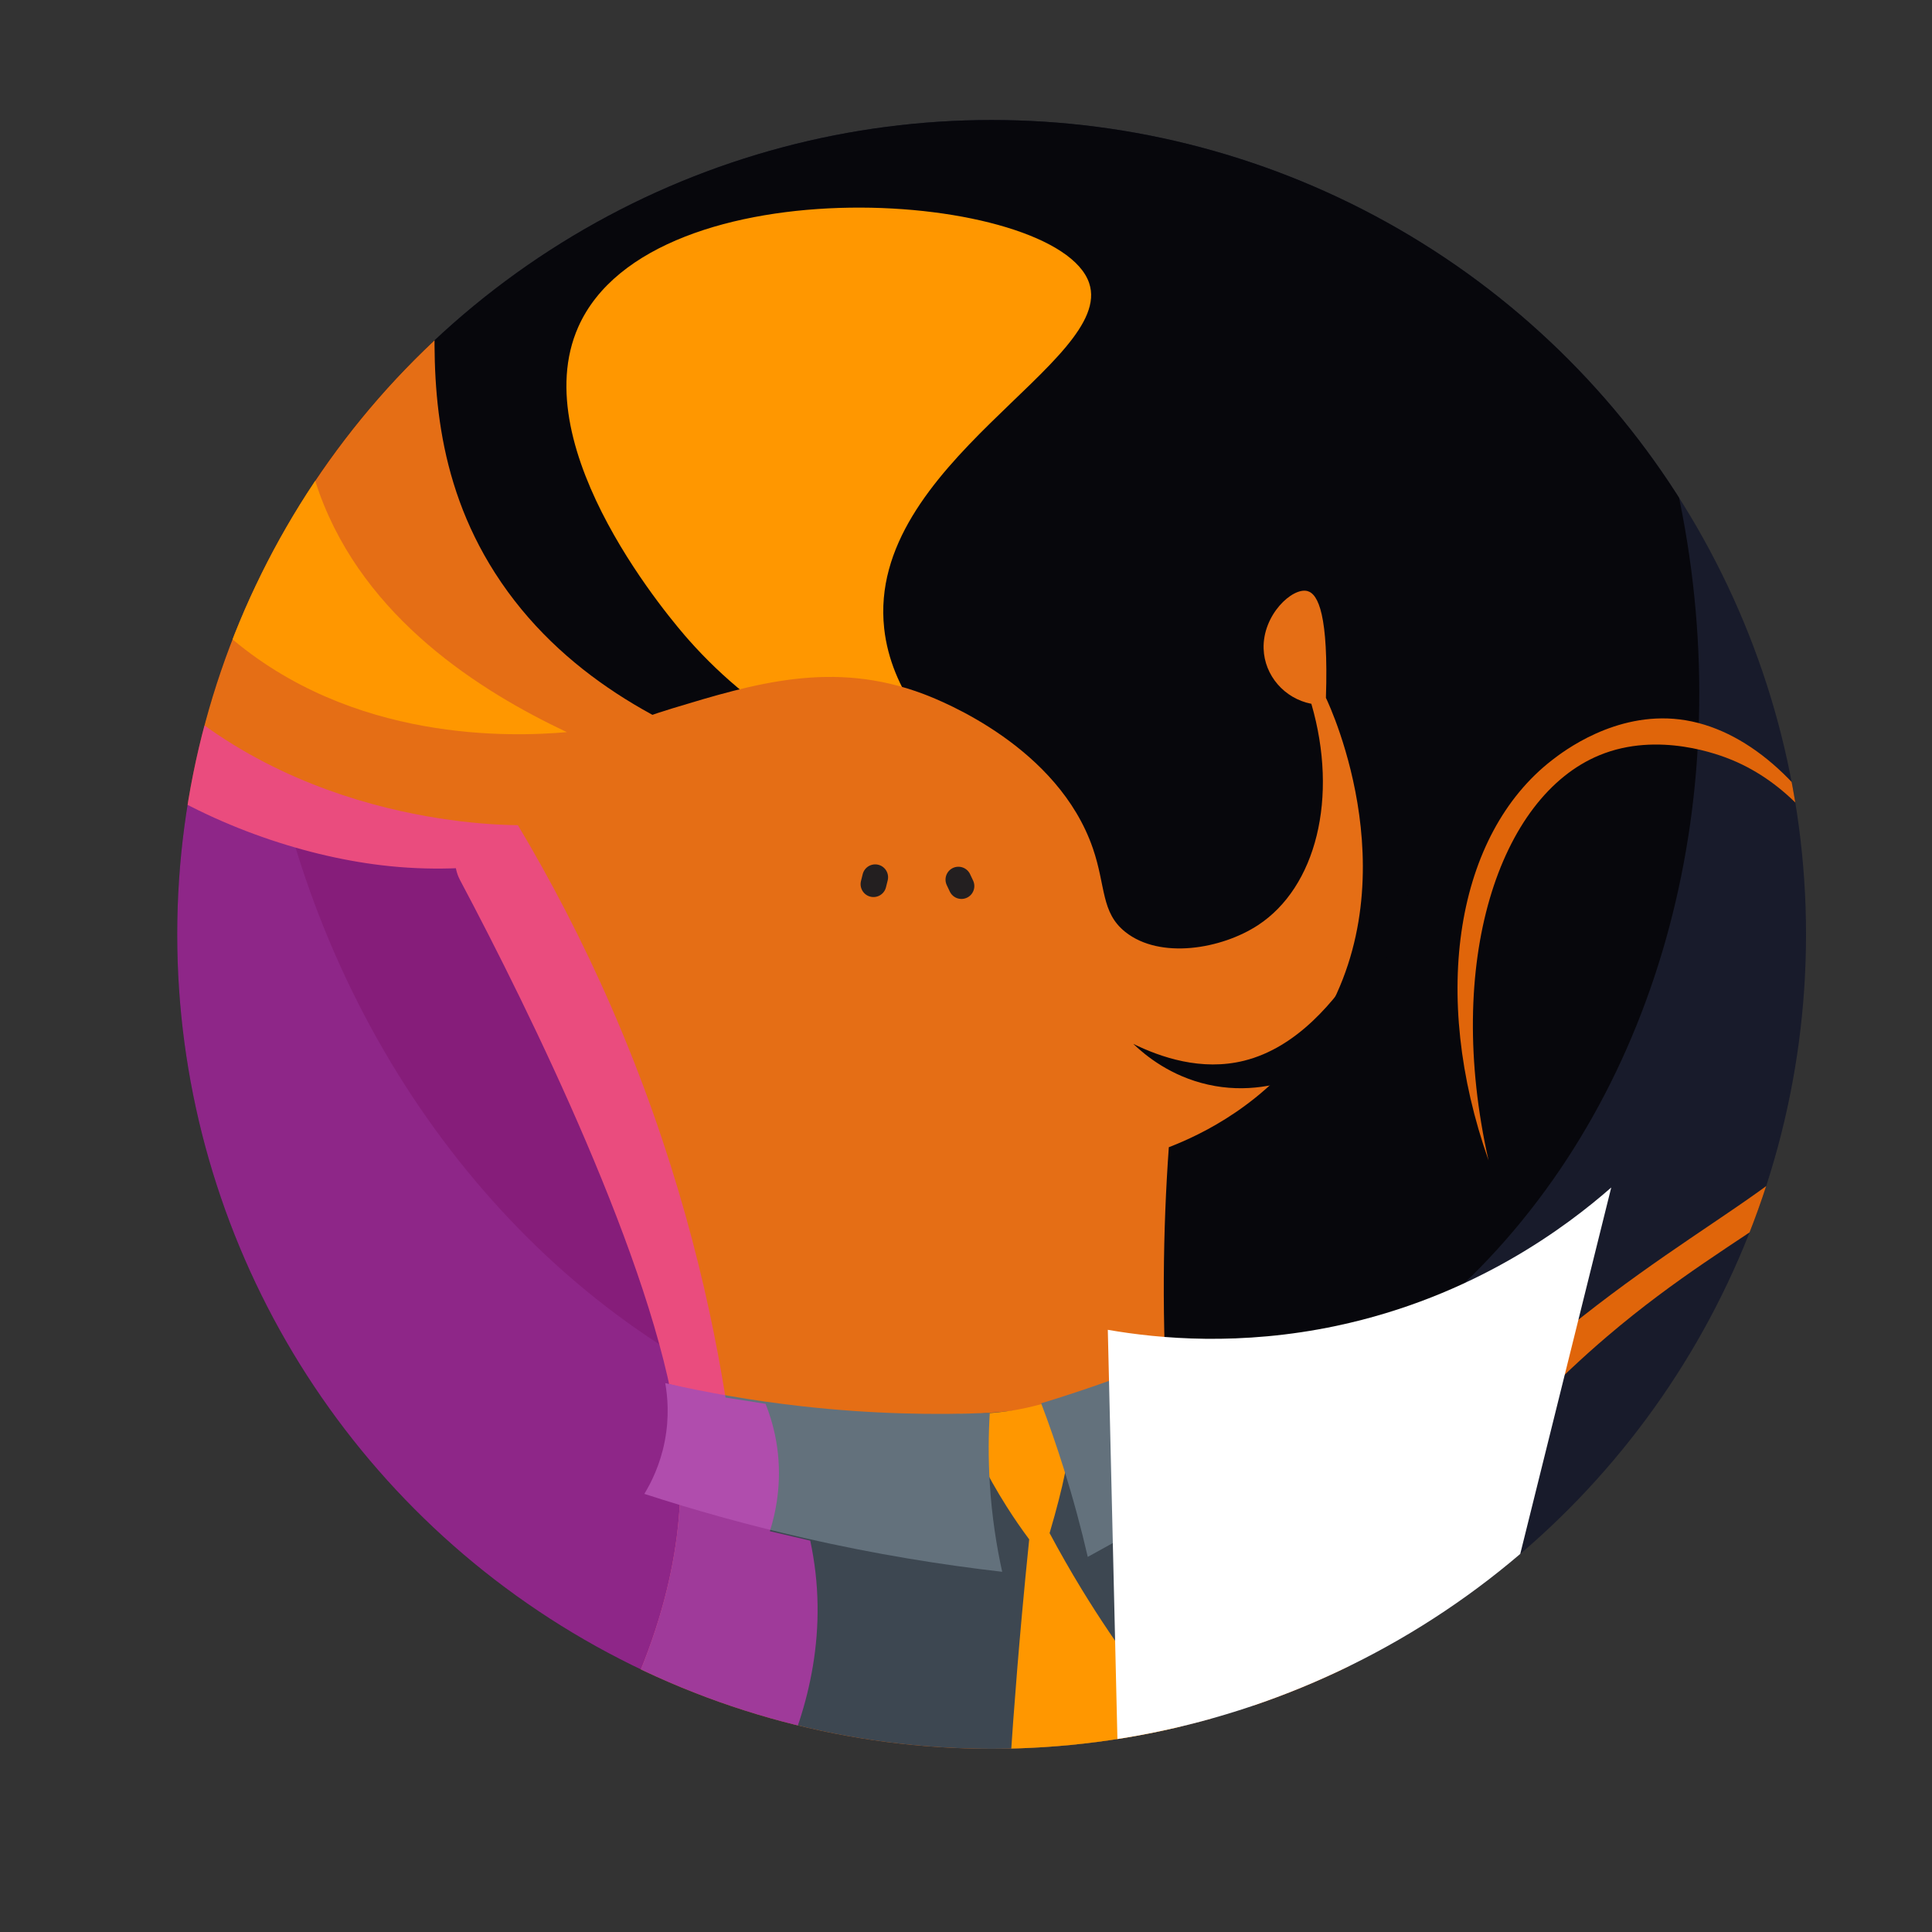 <?xml version="1.0" encoding="UTF-8"?>
<svg xmlns="http://www.w3.org/2000/svg" version="1.1" xmlns:xlink="http://www.w3.org/1999/xlink" viewBox="0 0 450 450">
  <rect x="0" y="0" width="450" height="450" fill="#333333" stroke="none"/>
  <defs>
    <style>
      .cls-1 {
        fill: #181b2b;
      }

      .cls-2 {
        fill: none;
        stroke-width: 5px;
      }

      .cls-2, .cls-3, .cls-4 {
        display: none;
      }

      .cls-2, .cls-5 {
        stroke: #231f20;
        stroke-linecap: round;
        stroke-miterlimit: 10;
      }

      .cls-6 {
        fill: #fff;
      }

      .cls-7 {
        fill: #ef30d4;
        mix-blend-mode: multiply;
        opacity: .55;
      }

      .cls-8 {
        clip-path: url(#clippath-1);
      }

      .cls-9 {
        isolation: isolate;
      }

      .cls-10 {
        fill: #ff9700;
      }

      .cls-11 {
        fill: #3d4751;
      }

      .cls-12 {
        fill: #e56e15;
      }

      .cls-13 {
        clip-path: url(#clippath-3);
      }

      .cls-3, .cls-14 {
        fill: #e59c24;
      }

      .cls-15 {
        fill: #07070c;
      }

      .cls-16 {
        clip-path: url(#clippath-2);
      }

      .cls-17 {
        fill: #63717c;
      }

      .cls-18 {
        clip-path: url(#clippath);
      }

      .cls-19 {
        fill: #e0650a;
      }

      .cls-5 {
        fill: #231f20;
        stroke-width: 6px;
      }
    </style>
    <clipPath id="clippath">
      <circle class="cls-1" cx="240.69" cy="222.03" r="189.69"/>
    </clipPath>
    <clipPath id="clippath-1">
      <path class="cls-12" d="M104.45,354.01c6.36-16.99,8.46-31.09,9.25-40.49,4.17-49.77-14.79-131.76-17.45-143.05-.22-.92-.43-2.72.04-4.91,3.51-16.39,41.72-21.82,61.42-22.54,20.91-.76,41.1-1.5,60.53,12.33,4.12,2.94,28.65,21.09,30.6,47.32.73,9.82-2.12,15.71,2.45,21.86,6.54,8.8,21.85,10.13,32.05,6.71,16.13-5.41,27.14-25.2,26.52-49.31-6.11-2.96-9.37-9.7-7.91-16.09,1.86-8.15,10.73-12.87,14.04-10.98,2.4,1.37,3.5,7.14-2.3,26.55.5,2.56,9.17,50.66-24.24,79.58-15.35,13.28-32.68,16.54-41.28,17.5-3.89,19.72-9.42,41.87-17.39,65.67-8.19,24.47-17.39,46.02-26.42,64.49-13.5-2.42-33.31-7.57-54.81-19.4-21.1-11.61-35.87-25.27-45.11-35.24Z"/>
    </clipPath>
    <clipPath id="clippath-2">
      <circle class="cls-1" cx="230.97" cy="217.64" r="189.69"/>
    </clipPath>
    <clipPath id="clippath-3">
      <path class="cls-12" d="M146.89,394.46c12.44-27.66,12.65-48.79,10.66-62.79-5.27-37.16-34.03-95.89-50.45-126.78-.42-.79-1.05-2.39-1.15-4.5-.73-15.85,32.94-30.03,50.8-35.44,18.96-5.74,37.27-11.28,58.39-3.29,4.48,1.7,31.32,12.4,39.42,35.96,3.03,8.82,1.85,14.89,7.52,19.43,8.11,6.48,22.45,4.01,30.96-1.58,13.46-8.84,18.78-29.61,12.4-51.54-6.31-1.23-10.92-6.62-11.12-12.82-.26-7.91,6.72-14.37,10.21-13.44,2.53.68,4.93,5.69,4.3,24.87,1.08,2.23,20.61,44.18-3.02,78.7-10.85,15.86-25.93,23.02-33.57,25.97-1.36,19-1.72,40.62-.09,64.32,2.35,34.12,8.23,63.82,14.77,88.1-7.49,4.32-37.07,20.22-75.74,12.86-37.27-7.09-58.6-31.15-64.28-38.01Z"/>
    </clipPath>
  </defs>
  <!-- Generator: Adobe Illustrator 28.7.2, SVG Export Plug-In . SVG Version: 1.2.0 Build 154)  -->
  <g class="cls-9">
    <g id="Layer_1" class="cls-4">
      <g>
        <circle class="cls-1" cx="240.69" cy="222.03" r="189.69"/>
        <g class="cls-18">
          <ellipse class="cls-15" cx="234.77" cy="143.12" rx="175.79" ry="206.05"/>
          <path class="cls-10" d="M226.27,173.29c-3.12-17.17-4.61-41.21,5.39-65.49,18.41-44.69,60.42-52.99,57.51-70.96-3.87-23.9-85.29-52.62-122.1-15.94-28.31,28.2-15.12,79.99-1.17,106.82,11.8,22.69,28.77,36.47,39.58,43.78,6.93.6,13.86,1.2,20.79,1.8Z"/>
          <path class="cls-19" d="M396.53,208.75c-14.94-5.97-29.91.39-32.96,1.68-27.4,11.64-43.72,47.98-40.17,91.23,3.99-39.66,23.16-70.58,49.36-77.62,2.86-.77,16.55-4.44,29.38,2.32,22.3,11.75,29.87,48.68,19.4,72.26-11.21,25.27-40.29,26.41-85.53,46.05-26.49,11.5-63.9,31.67-104.58,68.99,3.89,6,7.77,12,11.66,18.01,34.61-44.08,69.87-67.41,97.51-80.7,40.67-19.56,65.62-17.76,79.91-41.62,19.03-31.76,6.55-88.38-24-100.6Z"/>
        </g>
      </g>
      <g>
        <path class="cls-12" d="M104.45,354.01c6.36-16.99,8.46-31.09,9.25-40.49,4.17-49.77-14.79-131.76-17.45-143.05-.22-.92-.43-2.72.04-4.91,3.51-16.39,41.72-21.82,61.42-22.54,20.91-.76,41.1-1.5,60.53,12.33,4.12,2.94,28.65,21.09,30.6,47.32.73,9.82-2.12,15.71,2.45,21.86,6.54,8.8,21.85,10.13,32.05,6.71,16.13-5.41,27.14-25.2,26.52-49.31-6.11-2.96-9.37-9.7-7.91-16.09,1.86-8.15,10.73-12.87,14.04-10.98,2.4,1.37,3.5,7.14-2.3,26.55.5,2.56,9.17,50.66-24.24,79.58-15.35,13.28-32.68,16.54-41.28,17.5-3.89,19.72-9.42,41.87-17.39,65.67-8.19,24.47-17.39,46.02-26.42,64.49-13.5-2.42-33.31-7.57-54.81-19.4-21.1-11.61-35.87-25.27-45.11-35.24Z"/>
        <g class="cls-8">
          <path class="cls-11" d="M102.24,296.22c15.34,9.88,39.27,22.81,70.86,30.83,31.93,8.1,59.39,8.06,77.68,6.62-13.46,38.39-26.91,76.79-40.37,115.18l-131.1-57.94,22.92-94.69Z"/>
          <line class="cls-5" x1="215.19" y1="203.39" x2="214.87" y2="201.68"/>
          <line class="cls-5" x1="194.38" y1="197.44" x2="195.22" y2="195.91"/>
          <path class="cls-2" d="M244.5,255.23c1.14,5.56,3.53,9.01,5.25,10.96,7.79,8.83,22.85,10.8,37.86,5"/>
          <path class="cls-10" d="M195.64,362.86c12.73-21.02,13.3-28.02,10.99-30.24-1.79-1.72-5.04-.32-13.93-1.46-4.75-.61-8.56-1.61-11-2.34.89,7.52,2.53,16.03,5.43,25.14,1.02,3.22,2.13,6.26,3.27,9.12-1.98,5.65-4.1,11.41-6.38,17.27-4.2,10.79-8.57,21.01-13.01,30.63,14.55,1.5,29.1,3,43.65,4.5-5.37-10.7-10.61-23.16-14.92-37.33-1.6-5.26-2.95-10.37-4.09-15.29Z"/>
        </g>
      </g>
      <path class="cls-15" d="M313.98,244.15c7.19-10.42,8.2-13.16,7.66-13.62-2.06-1.73-23.63,32.45-50.09,32.12-10.88-.13-19.69-6.06-25.36-10.94,2.21,3.61,6.9,10.04,15.2,14.36,17.03,8.85,34.43,1.07,36.8-.03,5.26-7.29,10.53-14.59,15.79-21.88Z"/>
      <path class="cls-17" d="M201.77,331.46c.56,5.3,1,10.87,1.28,16.69.38,8.04.41,15.65.19,22.76,17.28-4.36,34.56-8.71,51.84-13.07-3.71-10.14-7.41-20.27-11.12-30.41-7.61,1.17-15.68,2.16-24.19,2.9-6.22.54-12.23.9-18.01,1.12Z"/>
      <path class="cls-17" d="M188.95,330.5c-1.63,4.94-3.18,10.56-4.42,16.8-1.6,8.06-2.32,15.42-2.58,21.79-13.91-5.43-29.02-12.11-44.88-20.39-12.98-6.78-24.78-13.74-35.38-20.57,2.27-2.18,5.54-5.85,8.12-11.18,2.71-5.59,3.53-10.66,3.79-13.85,9.2,4.8,19.61,9.64,31.2,14.11,16.03,6.19,30.97,10.39,44.14,13.28Z"/>
      <path class="cls-12" d="M174.13,160.3c-19.29-12.67-41.1-32.02-50.3-60.6-17.02-52.87,22.84-94.77,7.15-110.3C111.21-30.17,11.16-.05,3.15,63.08c-5.71,44.97,38.12,84.34,75.36,99.05,43.97,17.37,84.54,2.62,95.62-1.83Z"/>
      <path class="cls-7" d="M113.47,406c9.44-10.41,20.89-26.75,24.01-48.44.39-2.7.63-5.34.74-7.89-3-1.59-6.01-3.18-9.01-4.77,2.48-3.92,5.95-10.63,7-19.55.5-4.24.33-7.99-.05-11.02-3.04-1.33-6.09-2.67-9.13-4,2.7-27.37,3.25-61.49-2.7-99.96-2.79-18.03-6.61-34.48-10.86-49.21-7.9-2.15-61.62-17.71-84.37-69.33C7.33,42.45,22.91-19.48,69.18-59.44-102.17,24.51-157.93,201.72-99.54,303.77c56.05,97.97,203.21,102.09,213.01,102.23Z"/>
      <path class="cls-3" d="M237.63,383.93c.89-1.01,13.38-15.41,9.39-23.84-.3-.64-.85-1.76-1.96-2.29-5.6-2.72-16.44,13.9-17.62,15.74,3.4,3.46,6.79,6.93,10.19,10.39Z"/>
      <path class="cls-6" d="M225.74,313.37c11.72,5.36,30.59,12.2,54.62,13.37,34.68,1.69,61.27-9.33,74.07-15.7-23.73,43.36-47.47,86.73-71.2,130.09-29.62,1.31-59.24,2.62-88.86,3.93,10.46-43.9,20.91-87.79,31.37-131.69Z"/>
      <path class="cls-3" d="M230.03,372.18c5.94,1.82,11.88,3.64,17.83,5.46.49-1.61,4.24-13.23,14.36-15.83,1.95-.5,5.22-1.34,6.31.17,2.31,3.21-6.88,14.88-16.99,26.21,1.58-1.36,7.57-6.17,15.74-4.99,2.26.33,5.46.78,5.89,2.35.54,1.99-3.24,6.08-23.71,15.48,1.33-.18,8.37-1.02,13.6,4.15,2.34,2.32,5.11,6.62,4.08,8.42-1.31,2.29-9.22,1.34-38.55-13.21-.19-.33-.33-.59-.4-.73-5.54-10.55-2.93-27.13.81-27.69.29-.04.63,0,1.03.21Z"/>
      <path class="cls-14" d="M177.17,392.63"/>
      <path class="cls-10" d="M130.97,142.09c-18.21-15.3-40.91-39.72-43.91-72.26-2.88-31.14,13.86-52.67,6.38-57.96-8.98-6.35-46.25,15.46-50.04,46.21-2.17,17.57,7.39,31.59,12.97,39.77,22.78,33.4,61.38,41.94,74.6,44.23Z"/>
    </g>
    <g id="Layer_2">
      <g>
        <circle class="cls-1" cx="230.97" cy="217.64" r="189.69"/>
        <g class="cls-16">
          <ellipse class="cls-15" cx="227.34" cy="146.47" rx="166.44" ry="195.09" transform="translate(-29.79 62.69) rotate(-14.75)"/>
          <path class="cls-10" d="M225.03,178.37c-7.27-6.33-17.48-17.26-19.09-32.02-4.17-38.3,53.95-62.12,47.74-80.43-7.31-21.58-101.72-28.62-118.98,10.21-12.76,28.7,22.48,69.28,25.75,72.96,16.4,18.52,35.43,27.16,46.33,31.12l18.24-1.84Z"/>
          <path class="cls-19" d="M391.27,167.57c-15.12-1.87-27.29,7.56-29.77,9.48-22.28,17.26-28.47,54.47-14.79,93.22-10.43-46.27,2.56-84.76,25.82-94.36,13.78-5.69,28.19-.02,30.93,1.12,24.79,10.32,37.26,42.93,32.38,66.8-5.43,26.57-30.58,33.94-67.22,62.78-21.49,16.91-50.88,44.4-79.12,88.37l15.02,13.68c21.07-48.7,47.73-78.56,69.83-97.4,32.52-27.71,55.81-32.08,63.14-57.37,9.77-33.67-15.3-82.5-46.22-86.32Z"/>
          <g>
            <path class="cls-12" d="M146.89,394.46c12.44-27.66,12.65-48.79,10.66-62.79-5.27-37.16-34.03-95.89-50.45-126.78-.42-.79-1.05-2.39-1.15-4.5-.73-15.85,32.94-30.03,50.8-35.44,18.96-5.74,37.27-11.28,58.39-3.29,4.48,1.7,31.32,12.4,39.42,35.96,3.03,8.82,1.85,14.89,7.52,19.43,8.11,6.48,22.45,4.01,30.96-1.58,13.46-8.84,18.78-29.61,12.4-51.54-6.31-1.23-10.92-6.62-11.12-12.82-.26-7.91,6.72-14.37,10.21-13.44,2.53.68,4.93,5.69,4.3,24.87,1.08,2.23,20.61,44.18-3.02,78.7-10.85,15.86-25.93,23.02-33.57,25.97-1.36,19-1.72,40.62-.09,64.32,2.35,34.12,8.23,63.82,14.77,88.1-7.49,4.32-37.07,20.22-75.74,12.86-37.27-7.09-58.6-31.15-64.28-38.01Z"/>
            <g class="cls-13">
              <path class="cls-11" d="M142.89,318.59c16.43,5.35,41.45,11.42,72.31,11.15,31.19-.28,56.32-6.94,72.72-12.66-3.07,38.4-6.13,76.79-9.2,115.19l-134-21.45-1.83-92.23Z"/>
              <line class="cls-5" x1="223.94" y1="206.38" x2="223.23" y2="204.88"/>
              <line class="cls-5" x1="203.45" y1="205.94" x2="203.85" y2="204.33"/>
              <path class="cls-2" d="M263.26,246.77c2.38,4.82,5.41,7.4,7.45,8.77,9.26,6.21,23.53,4.39,35.87-4.55"/>
              <path class="cls-10" d="M244.47,357.09c6.59-22.32,5.43-28.86,2.77-30.34-2.05-1.14-4.7.92-13.11,2.02-4.49.59-8.22.59-10.64.51,2.63,6.67,6.18,14.07,11.03,21.71,1.71,2.7,3.46,5.22,5.2,7.56-.59,5.74-1.15,11.52-1.68,17.35-1.54,16.98-2.75,33.63-3.66,49.94,14.47-6.81,28.94-13.62,43.4-20.43-8.63-9.91-17.53-21.62-25.88-35.31-2.69-4.41-5.16-8.76-7.43-13.01Z"/>
            </g>
          </g>
          <path class="cls-15" d="M324.21,219.88c4.07-11.27,4.34-14.03,3.73-14.31-2.3-1.09-13.81,35.4-38.13,41.48-9.99,2.5-19.49-.81-25.85-3.91,2.9,2.77,8.73,7.53,17.38,9.48,17.73,4,31.78-7.31,33.69-8.9,3.06-7.95,6.12-15.9,9.18-23.84Z"/>
          <path class="cls-17" d="M242.51,326.86c1.79,4.71,3.53,9.71,5.19,14.98,2.29,7.27,4.15,14.23,5.66,20.79,14.77-8.15,29.55-16.31,44.32-24.46-5.84-8.39-11.67-16.78-17.51-25.16-6.68,2.9-13.84,5.76-21.45,8.48-5.57,1.99-10.98,3.78-16.22,5.37Z"/>
          <path class="cls-17" d="M230.54,329.08c-.3,4.92-.37,10.44,0,16.45.48,7.76,1.59,14.68,2.89,20.57-14.05-1.61-29.49-4.09-46-7.85-13.52-3.08-26-6.61-37.35-10.3,1.55-2.54,3.66-6.69,4.74-12.19,1.13-5.77.66-10.61.13-13.6,9.58,2.18,20.28,4.1,31.97,5.4,16.17,1.8,30.86,2.05,43.62,1.52Z"/>
          <path class="cls-12" d="M175.95,176.81c-20.71-6.95-45.35-19.41-60.66-43.36-28.32-44.31-1.93-92.27-20.04-102.71C72.44,17.59-11.91,69.27-4.03,129c5.61,42.55,55.23,68.04,92.88,72.53,44.45,5.31,78.03-17.97,87.11-24.72Z"/>
          <path class="cls-7" d="M179.63,416.4c6.14-11.81,12.68-29.53,10.31-50.14-.3-2.57-.71-5.04-1.22-7.41-3.13-.73-6.27-1.46-9.4-2.2,1.32-4.19,2.88-11.17,1.69-19.59-.57-4-1.62-7.39-2.7-10.08-3.11-.49-6.22-.98-9.32-1.46-4.13-25.71-11.84-57.08-26.56-90.88-6.9-15.84-14.36-29.98-21.8-42.44-7.75-.07-60.69-1.37-93.96-43.14C-5.17,109.11-5.84,48.65,26.9.91-109.76,119.07-118.1,294.77-40.04,374.14c74.93,76.19,210.67,44.5,219.68,42.27Z"/>
          <path class="cls-3" d="M227.91,379.53c.89-1.01,13.38-15.41,9.39-23.84-.3-.64-.85-1.76-1.96-2.29-5.6-2.72-16.44,13.9-17.62,15.74,3.4,3.46,6.79,6.93,10.19,10.39Z"/>
          <path class="cls-6" d="M258.03,309.74c12.03,2.09,30.95,3.79,53.23-.92,32.17-6.81,53.85-23.31,64.03-32.23-11.28,45.42-22.56,90.85-33.84,136.27-26.8,8.34-53.61,16.68-80.41,25.02-1-42.71-2.01-85.43-3.01-128.14Z"/>
          <path class="cls-3" d="M220.31,367.79c5.94,1.82,11.88,3.64,17.83,5.46.49-1.61,4.24-13.23,14.36-15.83,1.95-.5,5.22-1.34,6.31.17,2.31,3.21-6.88,14.88-16.99,26.21,1.58-1.36,7.57-6.17,15.74-4.99,2.26.33,5.46.78,5.89,2.35.54,1.99-3.24,6.08-23.71,15.48,1.33-.18,8.37-1.02,13.6,4.15,2.34,2.32,5.11,6.62,4.08,8.42-1.31,2.29-9.22,1.34-38.55-13.21-.19-.33-.33-.59-.4-.73-5.54-10.55-2.93-27.13.81-27.69.29-.04.63,0,1.03.21Z"/>
          <path class="cls-14" d="M234.73,388.81"/>
          <path class="cls-10" d="M132.05,170.54c-20.36-9.62-47.03-26.51-57.62-55.57-10.14-27.82,0-51.57-8.12-54.61-9.75-3.65-38.62,25.3-34.68,54.37,2.25,16.61,14.38,27.14,21.46,33.28,28.91,25.09,66.31,23.61,78.97,22.52Z"/>
        </g>
      </g>
    </g>
  </g>
</svg>